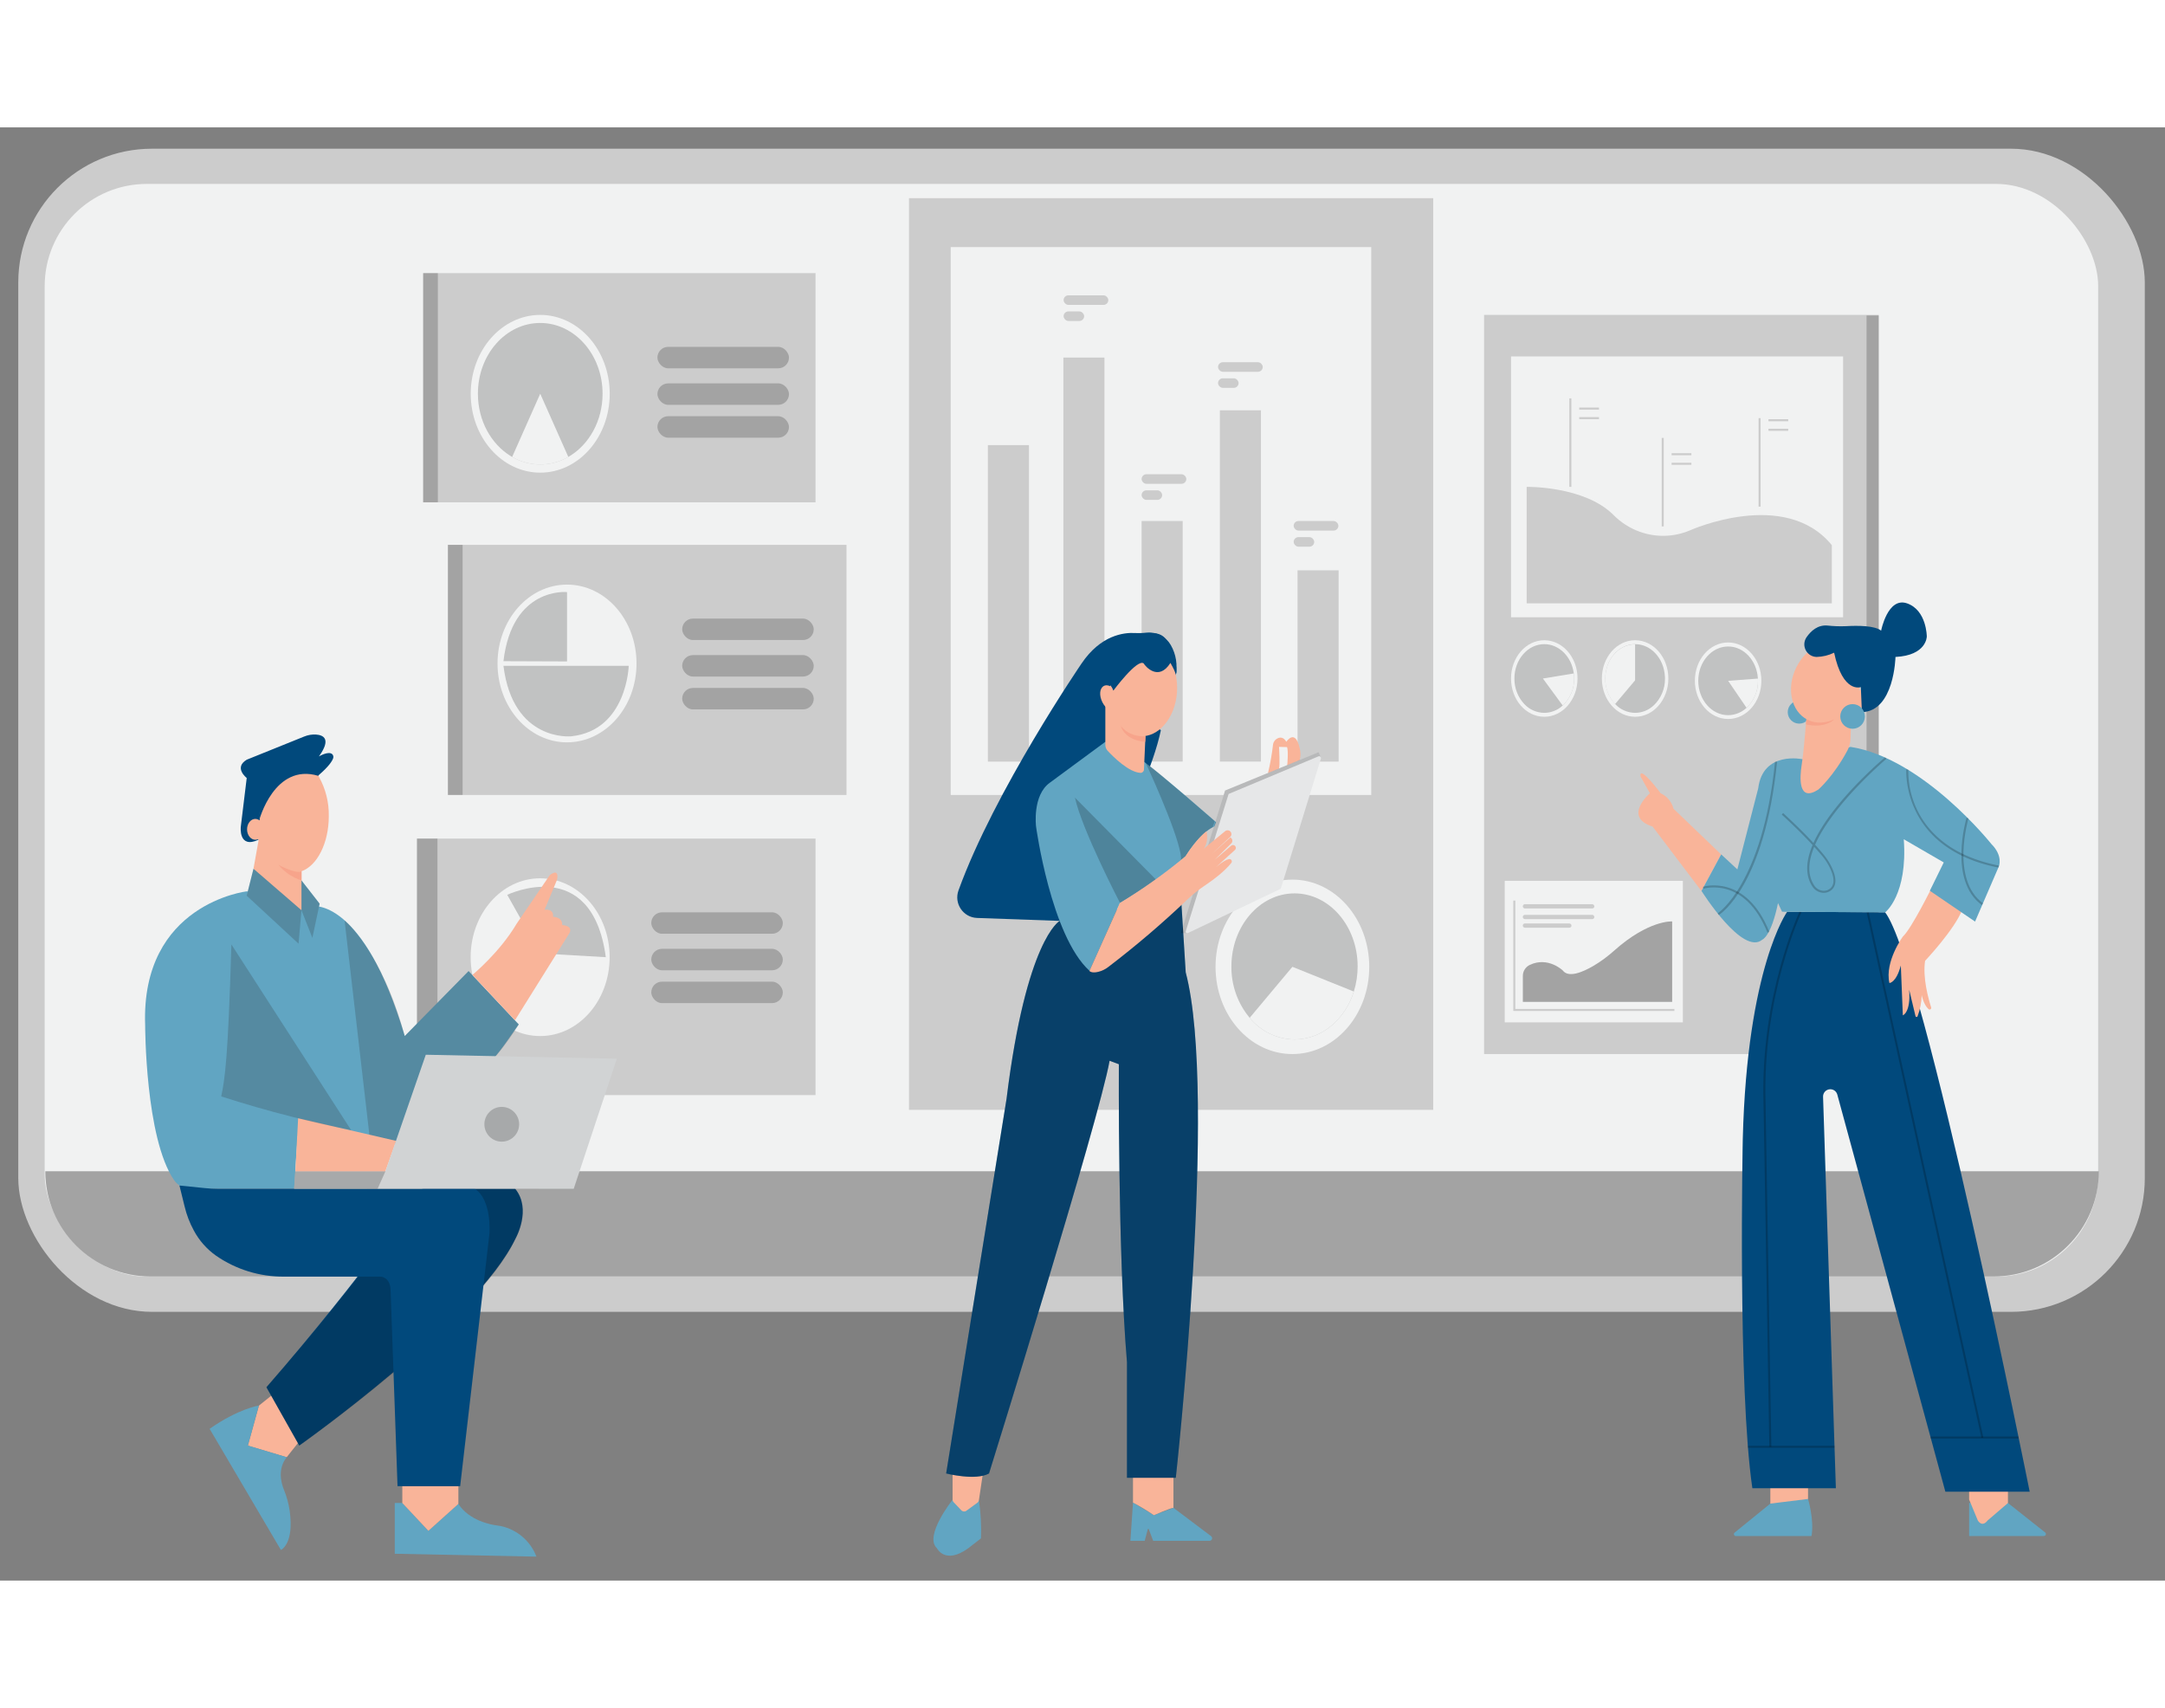 <?xml version="1.0" encoding="utf-8"?>
<svg id="a8b740ca-1e51-43ca-93d8-3818c8833a7c" data-name="Layer 1" width="865.76" height="682.89" viewBox="0 0 829.624 556.784" xmlns="http://www.w3.org/2000/svg">
  <rect x="0" y="0" width="829.624" height="556.784" fill="#808080" stroke="none"/>
  <path d="M 433.163 541.563 L 434.163 526.903 L 442.163 531.733 L 449.663 528.903 L 464.083 539.763 C 464.335 539.952 464.483 540.249 464.483 540.563 C 464.483 541.116 464.036 541.563 463.483 541.563 L 441.903 541.563 L 440.203 537.093 C 440.145 536.951 439.954 536.925 439.86 537.047 C 439.849 537.061 439.84 537.077 439.833 537.093 L 438.653 541.553 L 433.163 541.563 Z" fill="#61a5c2"/>
  <path d="M 151.273 546.503 L 205.563 547.613 C 203.277 541.603 198.081 537.176 191.783 535.873 C 191.343 535.783 190.903 535.723 190.473 535.673 C 188.263 535.393 179.903 533.923 175.633 527.403 L 164.163 537.723 L 154.163 527.053 L 151.273 527.053 L 151.273 546.503 Z" fill="#61a5c2"/>
  <path d="M 754.563 539.723 L 754.563 527.053 L 769.443 527.053 L 783.683 538.333 C 784.153 538.695 784.055 539.43 783.507 539.655 C 783.411 539.695 783.307 539.715 783.203 539.713 L 754.563 539.723 Z" fill="#61a5c2"/>
  <polygon points="678.393 518.853 678.393 527.293 689.723 535.283 692.833 525.514 692.833 519.743 678.393 518.853" fill="#f9b499"/>
  <path d="M 754.563 520.743 L 754.563 525.743 L 757.893 533.743 C 757.893 533.743 759.443 536.623 761.663 533.743 L 769.443 527.073 L 769.443 520.633 L 754.563 520.743 Z" fill="#f9b499"/>
  <path d="M 365.033 525.823 C 365.033 525.823 353.933 539.723 359.033 544.393 C 359.033 544.393 362.143 550.833 371.033 544.393 L 375.913 540.613 C 376.097 535.736 375.832 530.852 375.123 526.023 L 369.123 530.343 L 365.033 525.823 Z" fill="#61a5c2"/>
  <path d="M 370.283 530.053 L 374.543 526.943 C 374.865 526.703 375.075 526.342 375.123 525.943 L 377.023 513.223 L 365.023 513.223 L 365.023 525.743 C 365.027 526.115 365.17 526.472 365.423 526.743 L 368.363 529.843 C 368.859 530.387 369.682 530.477 370.283 530.053 Z" fill="#f9b499"/>
  <path d="M 434.163 516.743 L 434.163 526.903 C 436.919 528.361 439.59 529.973 442.163 531.733 C 442.163 531.733 448.663 528.903 449.663 528.903 L 449.663 516.053 L 434.163 516.743 Z" fill="#f9b499"/>
  <polygon points="104.973 485.123 99.203 489.764 94.983 505.084 109.863 509.523 114.973 503.084 104.973 485.123" fill="#f9b499"/>
  <polygon points="154.163 520.623 154.163 527.063 164.163 537.723 175.653 527.403 175.653 520.623 154.163 520.623" fill="#f9b499"/>
  <rect x="7.003" y="8.173" width="814.88" height="445.65" rx="51.24" fill="#ccc"/>
  <rect x="17.123" y="21.663" width="786.89" height="418.66" rx="39.15" fill="#f1f2f2"/>
  <rect x="159.783" y="272.493" width="152.73" height="98.28" fill="#ccc"/>
  <rect x="159.783" y="272.493" width="7.84" height="98.28" opacity="0.2"/>
  <ellipse cx="206.983" cy="317.933" rx="26.63" ry="30.22" fill="#f1f2f2"/>
  <path d="M 232.143 317.933 L 206.983 316.483 L 194.383 294.053 C 194.383 294.053 226.813 278.313 232.143 317.933 Z" opacity="0.2"/>
  <rect x="249.563" y="300.743" width="50.41" height="8.22" rx="4.11" opacity="0.2"/>
  <rect x="249.563" y="314.733" width="50.41" height="8.22" rx="4.11" opacity="0.2"/>
  <rect x="249.563" y="327.313" width="50.41" height="8.22" rx="4.11" opacity="0.2"/>
  <rect x="171.643" y="159.953" width="152.73" height="95.83" fill="#ccc"/>
  <rect x="171.643" y="159.953" width="5.63" height="95.83" opacity="0.2"/>
  <ellipse cx="217.283" cy="205.403" rx="26.63" ry="30.22" fill="#f1f2f2"/>
  <rect x="261.413" y="188.203" width="50.41" height="8.22" rx="4.11" opacity="0.2"/>
  <rect x="261.413" y="202.194" width="50.41" height="8.22" rx="4.11" opacity="0.2"/>
  <rect x="261.413" y="214.783" width="50.41" height="8.22" rx="4.11" opacity="0.2"/>
  <path d="M 192.923 206.303 L 240.923 206.303 C 240.923 206.303 240.263 231.003 218.923 233.303 C 218.913 233.333 196.563 235.573 192.923 206.303 Z" opacity="0.2"/>
  <path d="M 217.283 204.623 L 217.283 178.053 C 217.283 178.053 196.283 175.883 192.923 204.533 L 217.283 204.623 Z" opacity="0.2"/>
  <rect x="162.153" y="55.843" width="150.36" height="87.81" fill="#ccc"/>
  <rect x="162.153" y="55.843" width="5.63" height="87.81" opacity="0.2"/>
  <ellipse cx="207.013" cy="102.073" rx="26.63" ry="30.22" fill="#f1f2f2"/>
  <path d="M 230.903 102.053 C 230.903 112.383 225.813 121.363 218.313 125.943 L 217.783 126.253 C 211.127 130.12 202.909 130.12 196.253 126.253 L 195.713 125.943 C 188.223 121.363 183.133 112.383 183.133 102.053 C 183.133 87.053 193.823 74.943 207.013 74.943 C 220.203 74.943 230.903 87.103 230.903 102.053 Z" opacity="0.2"/>
  <rect x="251.923" y="84.093" width="50.41" height="8.22" rx="4.11" opacity="0.2"/>
  <rect x="251.923" y="98.083" width="50.41" height="8.22" rx="4.11" opacity="0.2"/>
  <rect x="251.923" y="110.673" width="50.41" height="8.22" rx="4.11" opacity="0.2"/>
  <path d="M 217.783 126.273 C 211.127 130.14 202.909 130.14 196.253 126.273 L 207.013 102.053 L 217.783 126.273 Z" fill="#f1f2f2"/>
  <rect x="348.323" y="27.133" width="200.88" height="349.29" fill="#ccc"/>
  <rect x="364.313" y="45.863" width="161.15" height="209.92" fill="#f1f2f2"/>
  <rect x="378.553" y="121.743" width="15.74" height="121.26" fill="#ccc"/>
  <rect x="437.463" y="150.823" width="15.74" height="92.17" fill="#ccc"/>
  <rect x="407.483" y="88.203" width="15.74" height="154.79" fill="#ccc"/>
  <rect x="467.453" y="108.413" width="15.74" height="134.58" fill="#ccc"/>
  <rect x="497.213" y="169.713" width="15.74" height="73.29" fill="#ccc"/>
  <rect x="437.463" y="139.063" width="7.87" height="3.66" rx="1.83" fill="#ccc"/>
  <rect x="437.463" y="132.903" width="17.13" height="3.66" rx="1.83" fill="#ccc"/>
  <rect x="407.573" y="70.513" width="7.87" height="3.66" rx="1.83" fill="#ccc"/>
  <rect x="407.573" y="64.353" width="17.13" height="3.66" rx="1.83" fill="#ccc"/>
  <rect x="466.753" y="96.143" width="7.87" height="3.66" rx="1.83" fill="#ccc"/>
  <rect x="466.753" y="89.983" width="17.13" height="3.66" rx="1.83" fill="#ccc"/>
  <rect x="495.733" y="156.993" width="7.87" height="3.66" rx="1.83" fill="#ccc"/>
  <rect x="495.733" y="150.823" width="17.13" height="3.66" rx="1.83" fill="#ccc"/>
  <rect x="568.693" y="71.843" width="151.24" height="283.2" fill="#ccc"/>
  <rect x="715.263" y="72.073" width="4.66" height="282.98" opacity="0.2"/>
  <rect x="579.023" y="87.763" width="127.25" height="99.94" fill="#f1f2f2"/>
  <path d="M 585.013 182.373 L 585.013 137.733 C 585.013 137.733 607.013 137.323 618.223 148.443 C 621.052 151.328 624.494 153.539 628.293 154.913 C 634.577 157.196 641.494 157.007 647.643 154.383 C 647.643 154.383 683.953 138.053 701.943 160.053 L 701.943 182.373 L 585.013 182.373 Z" fill="#ccc"/>
  <rect x="619.8" y="165.77" width="0.78" height="33.91" fill="#ccc" transform="matrix(1, 0, 0, 1, -18.437, -61.947)"/>
  <rect x="623.59" y="169.3" width="7.58" height="0.78" fill="#ccc" transform="matrix(1, 0, 0, 1, -18.437, -61.947)"/>
  <rect x="623.59" y="172.96" width="7.58" height="0.78" fill="#ccc" transform="matrix(1, 0, 0, 1, -18.437, -61.947)"/>
  <rect x="655.2" y="180.93" width="0.78" height="33.91" fill="#ccc" transform="matrix(1, 0, 0, 1, -18.437, -61.947)"/>
  <rect x="658.99" y="186.79" width="7.58" height="0.78" fill="#ccc" transform="matrix(1, 0, 0, 1, -18.437, -61.947)"/>
  <rect x="658.99" y="190.45" width="7.58" height="0.78" fill="#ccc" transform="matrix(1, 0, 0, 1, -18.437, -61.947)"/>
  <rect x="692.32" y="173.35" width="0.78" height="33.91" fill="#ccc" transform="matrix(1, 0, 0, 1, -18.437, -61.947)"/>
  <rect x="696.1" y="173.77" width="7.58" height="0.78" fill="#ccc" transform="matrix(1, 0, 0, 1, -18.437, -61.947)"/>
  <rect x="696.1" y="177.43" width="7.58" height="0.78" fill="#ccc" transform="matrix(1, 0, 0, 1, -18.437, -61.947)"/>
  <ellipse cx="662.213" cy="212.013" rx="12.74" ry="14.66" fill="#f1f2f2"/>
  <path d="M 673.653 212.053 C 673.716 215.963 672.126 219.718 669.273 222.393 C 667.362 224.187 664.844 225.194 662.223 225.213 C 655.903 225.213 650.773 219.313 650.773 212.053 C 650.773 204.793 655.903 198.893 662.223 198.893 C 668.283 198.893 673.223 204.323 673.623 211.193 C 673.643 211.443 673.653 211.733 673.653 212.053 Z" opacity="0.2"/>
  <path d="M 673.653 212.053 C 673.716 215.963 672.126 219.718 669.273 222.393 L 662.223 212.053 L 673.623 211.193 C 673.643 211.443 673.653 211.733 673.653 212.053 Z" fill="#f1f2f2"/>
  <ellipse cx="591.763" cy="211.163" rx="12.74" ry="14.66" fill="#f1f2f2"/>
  <path d="M 603.203 211.163 C 603.267 215.076 601.676 218.835 598.823 221.513 C 596.905 223.302 594.386 224.305 591.763 224.323 C 588.844 224.297 586.065 223.067 584.083 220.923 C 581.628 218.271 580.282 214.778 580.323 211.163 C 580.323 203.893 585.453 198.003 591.763 198.003 C 597.503 198.003 602.263 202.873 603.073 209.223 C 603.073 209.573 603.143 209.943 603.173 210.313 C 603.203 210.683 603.203 210.873 603.203 211.163 Z" opacity="0.2"/>
  <ellipse cx="626.573" cy="211.163" rx="12.74" ry="14.66" fill="#f1f2f2"/>
  <path d="M 638.013 211.163 C 638.077 215.074 636.49 218.831 633.643 221.513 C 631.724 223.3 629.205 224.303 626.583 224.323 C 623.664 224.297 620.885 223.067 618.903 220.923 C 616.444 218.273 615.098 214.779 615.143 211.163 C 615.143 203.893 620.263 198.003 626.583 198.003 C 632.643 198.003 637.583 203.443 637.983 210.313 C 638.008 210.596 638.018 210.88 638.013 211.163 Z" opacity="0.2"/>
  <path d="M 626.563 198.053 L 626.563 211.873 L 618.883 220.973 C 616.424 218.323 615.078 214.829 615.123 211.213 C 615.143 203.893 620.263 198.053 626.563 198.053 Z" fill="#f1f2f2"/>
  <path d="M 603.203 211.163 C 603.267 215.076 601.676 218.835 598.823 221.513 L 591.243 211.163 L 603.073 209.223 C 603.073 209.573 603.143 209.943 603.173 210.313 C 603.203 210.683 603.203 210.873 603.203 211.163 Z" fill="#f1f2f2"/>
  <rect x="576.613" y="288.683" width="68.26" height="54.22" fill="#f1f2f2"/>
  <polygon points="641.623 338.543 579.893 338.543 579.893 296.243 580.673 296.243 580.673 337.763 641.623 337.763 641.623 338.543" fill="#ccc"/>
  <path d="M 583.563 325.053 L 583.563 335.053 L 640.763 335.053 L 640.763 304.233 C 640.763 304.233 631.763 303.643 618.573 315.403 C 616.131 317.605 613.478 319.561 610.653 321.243 C 606.393 323.733 601.043 325.943 598.853 323.033 C 598.853 323.033 593.193 317.543 586.153 320.933 C 584.578 321.704 583.575 323.3 583.563 325.053 Z" fill="#ccc"/>
  <path d="M 583.563 325.053 L 583.563 335.053 L 640.763 335.053 L 640.763 304.233 C 640.763 304.233 631.763 303.643 618.573 315.403 C 616.131 317.605 613.478 319.561 610.653 321.243 C 606.393 323.733 601.043 325.943 598.853 323.033 C 598.853 323.033 593.193 317.543 586.153 320.933 C 584.578 321.704 583.575 323.3 583.563 325.053 Z" opacity="0.2"/>
  <rect x="583.523" y="297.633" width="27.43" height="1.64" rx="0.82" fill="#ccc"/>
  <rect x="583.523" y="301.713" width="27.43" height="1.64" rx="0.82" fill="#ccc"/>
  <rect x="583.523" y="305.013" width="18.67" height="1.64" rx="0.82" fill="#ccc"/>
  <path d="M 17.363 400.003 L 804.263 400.003 C 804.263 400.003 804.263 400.003 804.263 400.003 C 804.263 422.272 786.211 440.323 763.943 440.323 L 57.693 440.323 C 35.421 440.329 17.363 422.276 17.363 400.003 C 17.363 400.003 17.363 400.003 17.363 400.003 Z" fill="#ccc"/>
  <path d="M 17.363 399.923 L 804.263 399.923 C 804.263 399.923 804.263 399.923 804.263 399.923 C 804.263 422.192 786.211 440.243 763.943 440.243 L 57.693 440.243 C 35.421 440.249 17.363 422.196 17.363 399.923 C 17.363 399.923 17.363 399.923 17.363 399.923 Z" opacity="0.2"/>
  <path d="M 86.823 376.563 L 114.683 377.403 L 112.683 406.653 L 73.023 406.653 C 70.502 406.668 68.137 405.437 66.703 403.363 C 55.623 387.253 55.623 343.963 55.623 343.963 C 53.953 297.443 94.563 292.703 94.563 292.703 L 119.733 298.413 C 119.733 298.413 139.233 294.933 155.113 348.143 L 179.563 323.253 L 198.783 343.693 L 193.563 351.103 C 189.296 357.088 184.202 362.438 178.433 366.993 L 142.563 396.813 L 86.823 376.563" fill="#61a5c2"/>
  <path d="M 141.843 388.543 L 132.033 303.843 C 132.033 303.843 146.413 315.653 155.083 348.143 L 179.563 323.253 L 198.783 343.693 C 198.783 343.693 189.903 358.953 177.163 368.053 L 142.563 396.813 L 141.843 388.543 Z" fill="#231f20" opacity="0.2"/>
  <path d="M 102.093 482.713 L 114.683 505.053 C 114.683 505.053 182.683 456.963 197.583 425.653 C 197.583 425.653 203.843 414.493 197.403 406.653 L 161.833 406.653 C 161.833 406.653 139.843 439.323 102.093 482.713 Z" fill="#01497c"/>
  <path d="M 102.093 482.713 L 114.683 505.053 C 114.683 505.053 182.343 457.563 197.223 426.473 C 197.223 426.473 204.153 415.093 197.403 406.623 L 162.403 406.623 C 162.403 406.623 139.843 439.633 102.093 482.713 Z" opacity="0.2"/>
  <path d="M 80.323 498.643 L 107.643 545.053 C 107.643 545.053 112.793 542.823 111.013 530.053 C 110.605 527.277 109.859 524.56 108.793 521.963 C 107.633 519.083 106.393 513.893 109.863 509.523 L 94.983 505.053 L 99.203 489.723 C 99.203 489.723 91.433 490.873 80.323 498.643 Z" fill="#61a5c2"/>
  <path d="M 425.433 215.813 L 435.213 205.273 C 435.213 205.273 436.963 203.603 438.313 204.603 C 438.313 204.603 443.083 211.373 448.533 205.103 C 449.339 206.683 449.989 208.338 450.473 210.043 C 451.338 206.052 450.686 201.881 448.643 198.343 C 446.805 195.13 443.273 193.271 439.583 193.573 L 439.483 193.573 C 437.964 193.757 436.432 193.81 434.903 193.733 C 430.613 193.493 421.783 194.543 414.443 205.423 C 414.443 205.423 381.093 254.203 367.293 292.353 C 365.481 297.374 369.079 302.706 374.413 302.903 L 410.673 304.193 C 410.673 304.193 439.093 258.263 444.843 230.983" fill="#01497c"/>
  <path d="M 506.163 241.393 L 505.283 239.393 L 469.443 254.083 L 452.613 308.323 C 452.553 308.535 452.713 308.745 452.933 308.743 L 455.133 308.743" fill="#e6e7e8"/>
  <path d="M 406.053 304.053 C 406.053 304.053 393.243 310.993 385.693 372.283 L 362.563 515.743 C 362.563 515.743 373.893 518.633 378.993 515.743 C 378.993 515.743 421.193 380.273 425.193 357.623 L 428.743 358.953 C 428.743 358.953 428.303 431.353 431.853 473.103 L 431.853 517.403 L 450.563 517.403 C 450.563 517.403 466.823 370.933 454.363 323.743 L 452.563 294.993 L 406.053 304.053 Z" fill="#01497c"/>
  <path d="M 406.053 304.053 C 406.053 304.053 393.243 310.993 385.693 372.283 L 362.563 515.743 C 362.563 515.743 373.893 518.633 378.993 515.743 C 378.993 515.743 421.193 380.273 425.193 357.623 L 428.743 358.953 C 428.743 358.953 428.303 431.353 431.853 473.103 L 431.853 517.403 L 450.563 517.403 C 450.563 517.403 466.823 370.933 454.363 323.743 L 452.563 294.993 L 406.053 304.053 Z" fill="#231f20" opacity="0.2"/>
  <path d="M 485.903 247.353 C 486.739 243.881 487.366 240.361 487.783 236.813 C 487.839 235.439 488.777 234.258 490.103 233.893 C 491.023 233.673 492.053 233.893 492.913 235.413 C 492.913 235.413 496.333 230.103 498.053 237.973 C 498.439 239.415 498.439 240.932 498.053 242.373 L 493.263 244.373 C 493.263 244.373 493.783 239.113 493.203 237.443 L 490.123 237.363 C 490.123 237.363 490.593 244.753 490.073 245.673 L 485.903 247.353 Z" fill="#f9b499"/>
  <path d="M 684.833 300.553 C 684.833 300.553 669.513 321.733 667.833 387.493 C 667.833 387.493 665.833 482.763 671.503 521.403 L 703.503 521.403 L 698.593 371.403 C 698.542 369.833 699.802 368.533 701.373 368.533 C 702.629 368.528 703.73 369.37 704.053 370.583 L 745.463 522.733 L 777.773 522.733 C 777.773 522.733 737.243 319.973 722.363 300.733 L 684.833 300.553 Z" fill="#01497c"/>
  <path d="M 664.703 538.403 L 678.393 527.293 L 692.833 525.513 C 692.833 525.513 695.273 533.513 694.163 539.723 L 665.163 539.723 C 664.594 539.724 664.237 539.107 664.522 538.614 C 664.568 538.533 664.63 538.462 664.703 538.403 Z" fill="#61a5c2"/>
  <g opacity="0.2" transform="matrix(1, 0, 0, 1, -18.437, -61.947)">
    <path d="M696.44,567.48,694.22,436c-1.32-41.37,13.68-73.33,13.83-73.65l.7.34C708.6,363,693.68,394.82,695,436l2.22,131.48Z"/>
  </g>
  <g opacity="0.2" transform="matrix(1, 0, 0, 1, -18.437, -61.947)">
    <rect x="688.24" y="567.08" width="33.17" height="0.78"/>
  </g>
  <g opacity="0.2" transform="matrix(1, 0, 0, 1, -18.437, -61.947)">
    <rect x="755.74" y="360.3" width="0.78" height="205.99" transform="translate(-81.46 172.07) rotate(-12.32)"/>
  </g>
  <g opacity="0.2" transform="matrix(1, 0, 0, 1, -18.437, -61.947)">
    <rect x="758.25" y="563.53" width="33.73" height="0.78"/>
  </g>
  <path d="M 740.493 290.783 C 740.493 290.783 732.563 306.913 729.163 310.053 C 729.163 310.053 722.163 319.593 724.013 327.833 C 724.013 327.833 726.583 327.833 728.393 321.133 L 729.163 340.213 C 729.163 340.213 732.253 339.213 731.593 330.413 L 734.023 340.543 C 734.099 340.85 734.478 340.959 734.706 340.74 C 734.748 340.699 734.782 340.649 734.803 340.593 C 735.788 337.996 736.322 335.25 736.383 332.473 C 736.383 332.473 737.073 336.113 739.023 337.853 C 739.386 338.164 739.948 337.966 740.036 337.497 C 740.054 337.403 740.049 337.306 740.023 337.213 C 738.973 333.943 736.703 325.773 737.693 319.333 C 737.693 319.333 749.113 307.213 751.973 299.643 L 740.493 290.783 Z" fill="#f9b499"/>
  <path d="M 633.273 267.893 L 651.963 292.553 L 659.513 278.553 L 642.563 262.283 L 641.263 261.033 C 640.618 258.421 638.813 256.248 636.363 255.133 C 636.363 255.133 628.113 244.013 628.633 248.653 L 632.233 255.133 C 632.233 255.133 621.683 264.193 633.273 267.893 Z" fill="#f9b499"/>
  <circle cx="689.453" cy="224.053" r="4.4" fill="#61a5c2"/>
  <ellipse cx="731.93" cy="281.6" rx="4.74" ry="3.7" transform="matrix(0.5, -0.866, 0.866, 0.5, 103.653, 712.723)" fill="#f9b499"/>
  <polygon points="114.403 312.763 115.523 299.944 119.703 310.533 122.483 297.444 115.523 288.523 97.133 284.063 94.533 294.373 114.403 312.763" fill="#61a5c2"/>
  <polygon points="114.403 312.763 115.523 299.944 119.703 310.533 122.483 297.444 115.523 288.523 97.133 284.063 94.533 294.373 114.403 312.763" fill="#231f20" opacity="0.2"/>
  <path d="M 122.203 248.123 C 126.083 244.783 127.283 242.783 127.643 241.773 C 127.856 241.249 127.755 240.65 127.383 240.223 C 125.983 238.753 122.203 241.023 122.203 241.023 C 127.043 234.303 123.933 232.833 121.093 232.633 C 119.538 232.542 117.982 232.806 116.543 233.403 L 94.543 242.273 C 89.443 245.343 94.543 249.273 94.543 249.273 L 92.273 267.923 C 92.273 267.923 91.273 276.573 99.093 272.923 L 122.203 248.123 Z" fill="#01497c"/>
  <polyline points="114.243 379.633 151.843 388.323 147.663 400.053 113.173 400.053" fill="#f9b499"/>
  <path d="M 88.673 313.053 L 134.563 384.213 C 127.363 382.783 119.863 381.103 112.123 379.143 C 102.453 376.693 93.323 374.043 84.773 371.283 C 86.183 364.513 87.383 357.053 88.673 313.053 Z" fill="#231f20" opacity="0.2"/>
  <path d="M 70.723 413.383 C 71.489 416.625 72.687 419.75 74.283 422.673 C 76.333 426.513 79.255 429.818 82.813 432.323 C 90.45 437.602 99.53 440.396 108.813 440.323 L 145.663 440.323 C 145.663 440.323 149.443 440.233 149.663 445.323 L 152.333 520.603 L 176.333 520.603 L 187.563 423.803 C 187.563 423.803 188.563 410.883 181.923 406.663 L 83.323 406.663 C 81.757 406.664 80.192 406.583 78.633 406.423 L 68.763 405.423 L 70.723 413.383 Z" fill="#01497c"/>
  <polygon points="113.173 400.053 147.663 400.053 163.163 355.313 236.373 356.833 219.853 406.663 112.733 406.653 113.173 400.053" fill="#d1d3d4"/>
  <polygon points="113.173 400.053 147.663 400.053 144.693 406.663 112.733 406.653 113.173 400.053" opacity="0.2"/>
  <circle cx="192.273" cy="381.953" r="6.66" opacity="0.2"/>
  <path d="M 181.023 324.733 C 181.023 324.733 191.483 316.133 197.963 305.133 L 210.663 286.513 C 210.663 286.513 214.323 283.413 213.483 288.203 L 208.683 299.773 C 208.683 299.773 212.263 299.133 211.933 302.463 C 211.933 302.463 215.603 302.463 215.433 305.623 C 215.433 305.623 219.593 305.793 218.263 308.623 L 197.333 342.113 C 197.333 342.113 184.153 328.053 181.023 324.733 Z" fill="#f9b499"/>
  <path d="M 423.563 235.413 L 402.343 251.053 C 395.513 255.883 397.013 267.873 397.013 267.873 C 397.013 267.873 402.683 309.683 417.503 323.173 L 429.163 297.173 C 429.163 297.173 445.823 287.343 454.313 279.263 C 454.313 279.263 459.643 270.353 465.313 267.853 L 465.983 266.193 C 465.983 266.193 443.983 246.873 437.163 242.193 L 423.563 235.413 Z" fill="#61a5c2"/>
  <ellipse cx="443.87" cy="280.52" rx="3.37" ry="5.36" transform="matrix(0.888, -0.46, 0.46, 0.888, -97.737, 173.853)" fill="#f9b499"/>
  <path d="M 423.563 223.583 L 423.563 236.583 C 423.561 237.441 423.886 238.268 424.473 238.893 C 426.693 241.273 432.553 247.093 437.053 247.323 C 437.761 247.324 438.342 246.761 438.363 246.053 L 438.993 232.053 L 428.663 220.423 L 423.563 221.593 L 423.563 223.583 Z" fill="#f9b499"/>
  <ellipse cx="456.75" cy="277.76" rx="17.63" ry="12.87" transform="matrix(0.078, -0.997, 0.997, 0.078, 125.623, 649.393)" fill="#f9b499"/>
  <path d="M 426.633 215.813 C 426.633 215.813 435.883 203.353 438.273 205.393 C 438.783 206.393 443.903 212.473 448.513 205.183 L 450.733 209.323 C 450.733 209.323 451.733 206.423 447.663 197.723 C 447.663 197.723 446.073 192.083 438.413 194.303 C 438.413 194.303 425.643 193.453 422.233 198.063 L 403.973 221.953 L 417.113 219.953 C 417.113 219.953 419.343 214.553 422.413 213.523 C 422.413 213.473 425.103 211.543 426.633 215.813 Z" fill="#01497c"/>
  <path d="M 452.433 278.533 C 450.673 268.413 438.993 243.433 438.993 243.433 C 444.173 247.203 465.513 265.833 465.513 265.833 L 464.663 268.213 C 464.663 268.213 460.173 269.953 454.313 279.303 L 452.563 280.713 C 452.59 279.984 452.546 279.254 452.433 278.533 Z" opacity="0.2"/>
  <path d="M 429.203 297.183 C 429.203 297.183 414.563 269.053 411.913 256.803 L 442.913 288.153 C 440.733 289.753 438.463 291.423 435.973 293.043 C 433.633 294.543 431.383 295.913 429.203 297.183 Z" opacity="0.2"/>
  <ellipse cx="495.243" cy="321.633" rx="29.45" ry="33.42" fill="#f1f2f2"/>
  <path d="M 520.243 321.493 C 520.247 324.752 519.755 327.993 518.783 331.103 L 518.693 331.383 C 517.151 336.247 514.308 340.597 510.473 343.963 C 506.491 347.476 501.373 349.429 496.063 349.463 C 489.391 349.372 483.099 346.338 478.873 341.173 C 474.276 335.654 471.794 328.677 471.873 321.493 C 471.873 306.053 482.703 293.493 496.063 293.493 C 509.423 293.493 520.243 306.053 520.243 321.493 Z" opacity="0.2"/>
  <path d="M 518.783 331.103 L 518.693 331.383 C 517.151 336.247 514.308 340.597 510.473 343.963 C 506.491 347.476 501.373 349.429 496.063 349.463 C 489.391 349.372 483.099 346.338 478.873 341.173 L 495.243 321.623 L 518.783 331.103 Z" fill="#f1f2f2"/>
  <path d="M 506.163 241.393 L 505.283 239.393 L 469.443 254.083 L 452.613 308.323 C 452.553 308.535 452.713 308.745 452.933 308.743 L 455.133 308.743" opacity="0.2"/>
  <path d="M 454.363 308.053 L 470.803 255.403 L 505.243 240.983 C 505.744 240.784 506.273 241.201 506.195 241.735 C 506.19 241.768 506.183 241.801 506.173 241.833 L 490.863 291.483 C 490.816 291.631 490.712 291.753 490.573 291.823 L 455.133 308.723 C 454.742 308.903 454.302 308.592 454.342 308.162 C 454.346 308.126 454.353 308.089 454.363 308.053 Z" fill="#e6e7e8"/>
  <path d="M 424.713 321.673 C 435.184 313.68 445.215 305.128 454.763 296.053 C 456.925 293.976 459.268 292.095 461.763 290.433 C 464.863 288.353 469.203 285.123 471.833 281.823 C 472.274 281.269 471.949 280.445 471.248 280.341 C 471.154 280.327 471.058 280.328 470.963 280.343 C 470.053 280.503 468.533 281.273 465.963 283.433 L 473.213 276.863 C 473.753 276.373 473.668 275.5 473.043 275.123 C 472.64 274.883 472.129 274.927 471.773 275.233 L 465.463 280.633 L 471.803 274.353 C 472.498 273.669 472.326 272.507 471.463 272.053 L 464.293 278.463 L 471.433 271.833 C 472.027 271.26 472.027 270.307 471.433 269.733 C 470.904 269.205 470.059 269.166 469.483 269.643 L 461.263 276.383 C 461.263 276.383 463.263 274.013 462.343 269.703 C 462.343 269.703 458.763 272.213 454.263 279.293 C 446.329 285.87 437.923 291.856 429.113 297.203 L 417.453 323.203 C 417.453 323.203 418.223 324.203 420.883 323.543 C 422.277 323.197 423.582 322.559 424.713 321.673 Z" fill="#f9b499"/>
  <path d="M 659.563 278.553 L 652.013 292.553 C 652.013 292.553 667.783 317.643 675.333 311.203 C 675.333 311.203 678.663 310.093 681.333 297.203 L 682.883 300.533 L 722.413 300.753 C 722.413 300.753 731.073 294.093 729.523 272.753 L 744.843 281.633 L 739.513 292.493 L 756.843 304.293 L 765.943 283.193 C 765.943 283.193 767.723 279.193 763.053 274.533 C 763.053 274.533 736.963 241.733 709.143 237.363 L 690.753 242.093 C 690.753 242.093 675.553 238.773 673.753 253.213 L 665.753 284.303 L 659.563 278.553 Z" fill="#61a5c2"/>
  <g opacity="0.2" transform="matrix(1, 0, 0, 1, -18.437, -61.947)">
    <path d="M784.26,345.55c-37.22-7.31-35.35-37.32-35.33-37.62l.77.06a34,34,0,0,0,3.5,15.69c3.7,7.56,12.11,17.36,31.21,21.11Z"/>
  </g>
  <g opacity="0.2" transform="matrix(1, 0, 0, 1, -18.437, -61.947)">
    <path d="M777.88,359.89c-13-9.41-5.94-33.2-5.86-33.44l.74.23c-.07.23-6.93,23.5,5.58,32.58Z"/>
  </g>
  <g opacity="0.2" transform="matrix(1, 0, 0, 1, -18.437, -61.947)">
    <path d="M717.3,355.23a4.93,4.93,0,0,1-.75-.06,5.29,5.29,0,0,1-3.6-2.36c-2.94-4.51-2.37-10.11.06-15.9-2.68-2.92-6.48-6.77-11.81-11.67l.53-.57c5.19,4.77,8.94,8.56,11.62,11.46,6.89-15.41,26.34-31.91,27.48-32.86l.5.59c-.28.24-20.54,17.41-27.36,32.94,1.39,1.53,2.47,2.79,3.28,3.79a23.71,23.71,0,0,1,3.29,5.24c1.75,3.93,1.62,6.74-.37,8.38A4.5,4.5,0,0,1,717.3,355.23Zm-3.66-17.64c-2.24,5.45-2.74,10.65,0,14.8a4.49,4.49,0,0,0,3.07,2,3.77,3.77,0,0,0,3-.79c1.7-1.39,1.75-3.9.16-7.46a22.53,22.53,0,0,0-3.18-5.07C715.89,340.14,714.9,339,713.64,337.59Z"/>
  </g>
  <g opacity="0.2" transform="matrix(1, 0, 0, 1, -18.437, -61.947)">
    <path d="M677.05,363.75l-.41-.66c.17-.11,17.22-11.21,22-58.16l.77.08C694.59,352.41,677.76,363.31,677.05,363.75Z"/>
  </g>
  <g opacity="0.2" transform="matrix(1, 0, 0, 1, -18.437, -61.947)">
    <path d="M695.73,370.49c-8.72-21.76-24.39-16.9-24.55-16.84l-.24-.74c.16-.06,16.52-5.14,25.51,17.29Z"/>
  </g>
  <path d="M 692.383 224.813 L 691.283 236.903 C 691.063 239.353 690.783 241.793 690.403 244.213 C 689.663 248.933 688.913 258.843 696.823 253.683 C 696.823 253.683 702.653 248.633 707.953 238.683 C 708.667 237.337 709.064 235.846 709.113 234.323 L 709.603 219.623 L 692.383 224.813 Z" fill="#f9b499"/>
  <path d="M 122.263 248.913 C 124.806 253.498 126.093 258.672 125.993 263.913 C 125.993 274.273 121.503 282.913 115.523 285.023 L 115.523 299.943 L 97.133 284.053 L 99.133 272.913 L 98.683 272.793 C 98.412 272.897 98.124 272.952 97.833 272.953 C 96.093 272.953 94.673 271.153 94.673 268.953 C 94.673 266.753 96.093 264.953 97.833 264.953 C 98.393 264.961 98.936 265.147 99.383 265.483 L 99.493 265.433 C 99.493 264.943 99.493 264.433 99.493 263.953 C 99.493 252.013 105.493 242.333 112.793 242.333 C 116.323 242.333 119.513 244.573 121.893 248.203 L 122.263 248.913 Z" fill="#f9b499"/>
  <path d="M 99.333 265.443 C 99.333 265.443 105.133 243.443 121.943 248.443 L 123.073 242.943 L 118.893 238.333 L 107.323 240.263 L 99.323 247.013 L 99.333 265.443 Z" fill="#01497c"/>
  <path d="M 438.933 233.333 L 438.843 235.413 C 438.843 235.413 431.283 235.243 429.393 229.133 C 429.393 229.133 431.913 233.493 438.933 233.333 Z" fill="#f7a48b"/>
  <path d="M 692.023 228.763 L 692.303 225.693 L 702.823 226.853 C 702.823 226.853 699.663 230.393 692.023 228.763 Z" fill="#f7a48b"/>
  <ellipse cx="718.65" cy="274.38" rx="16.1" ry="12.82" transform="matrix(0.445, -0.895, 0.895, 0.445, 134.463, 733.653)" fill="#f9b499"/>
  <path d="M 702.833 201.273 C 700.729 202.292 698.431 202.848 696.093 202.903 C 692.384 202.793 690.186 198.71 692.135 195.553 C 692.186 195.471 692.238 195.392 692.293 195.313 C 693.963 192.913 696.563 190.543 700.293 190.873 C 702.641 191.128 705.004 191.209 707.363 191.113 C 711.863 190.853 718.443 190.863 720.843 192.833 C 720.843 192.833 723.373 179.733 730.843 182.393 C 738.313 185.053 738.343 195.053 738.343 195.053 C 738.343 195.053 738.343 202.313 726.343 202.903 C 726.343 202.903 725.913 223.733 713.473 224.053 L 713.073 214.453 C 713.073 214.453 706.173 217.053 702.833 201.273 Z" fill="#01497c"/>
  <circle cx="709.903" cy="225.694" r="4.72" fill="#61a5c2"/>
  <path d="M 115.563 285.053 L 115.563 288.553 C 112.099 287.437 109.026 285.356 106.703 282.553 C 106.703 282.553 113.293 286.153 115.563 285.053 Z" fill="#f7a48b"/>
</svg>
